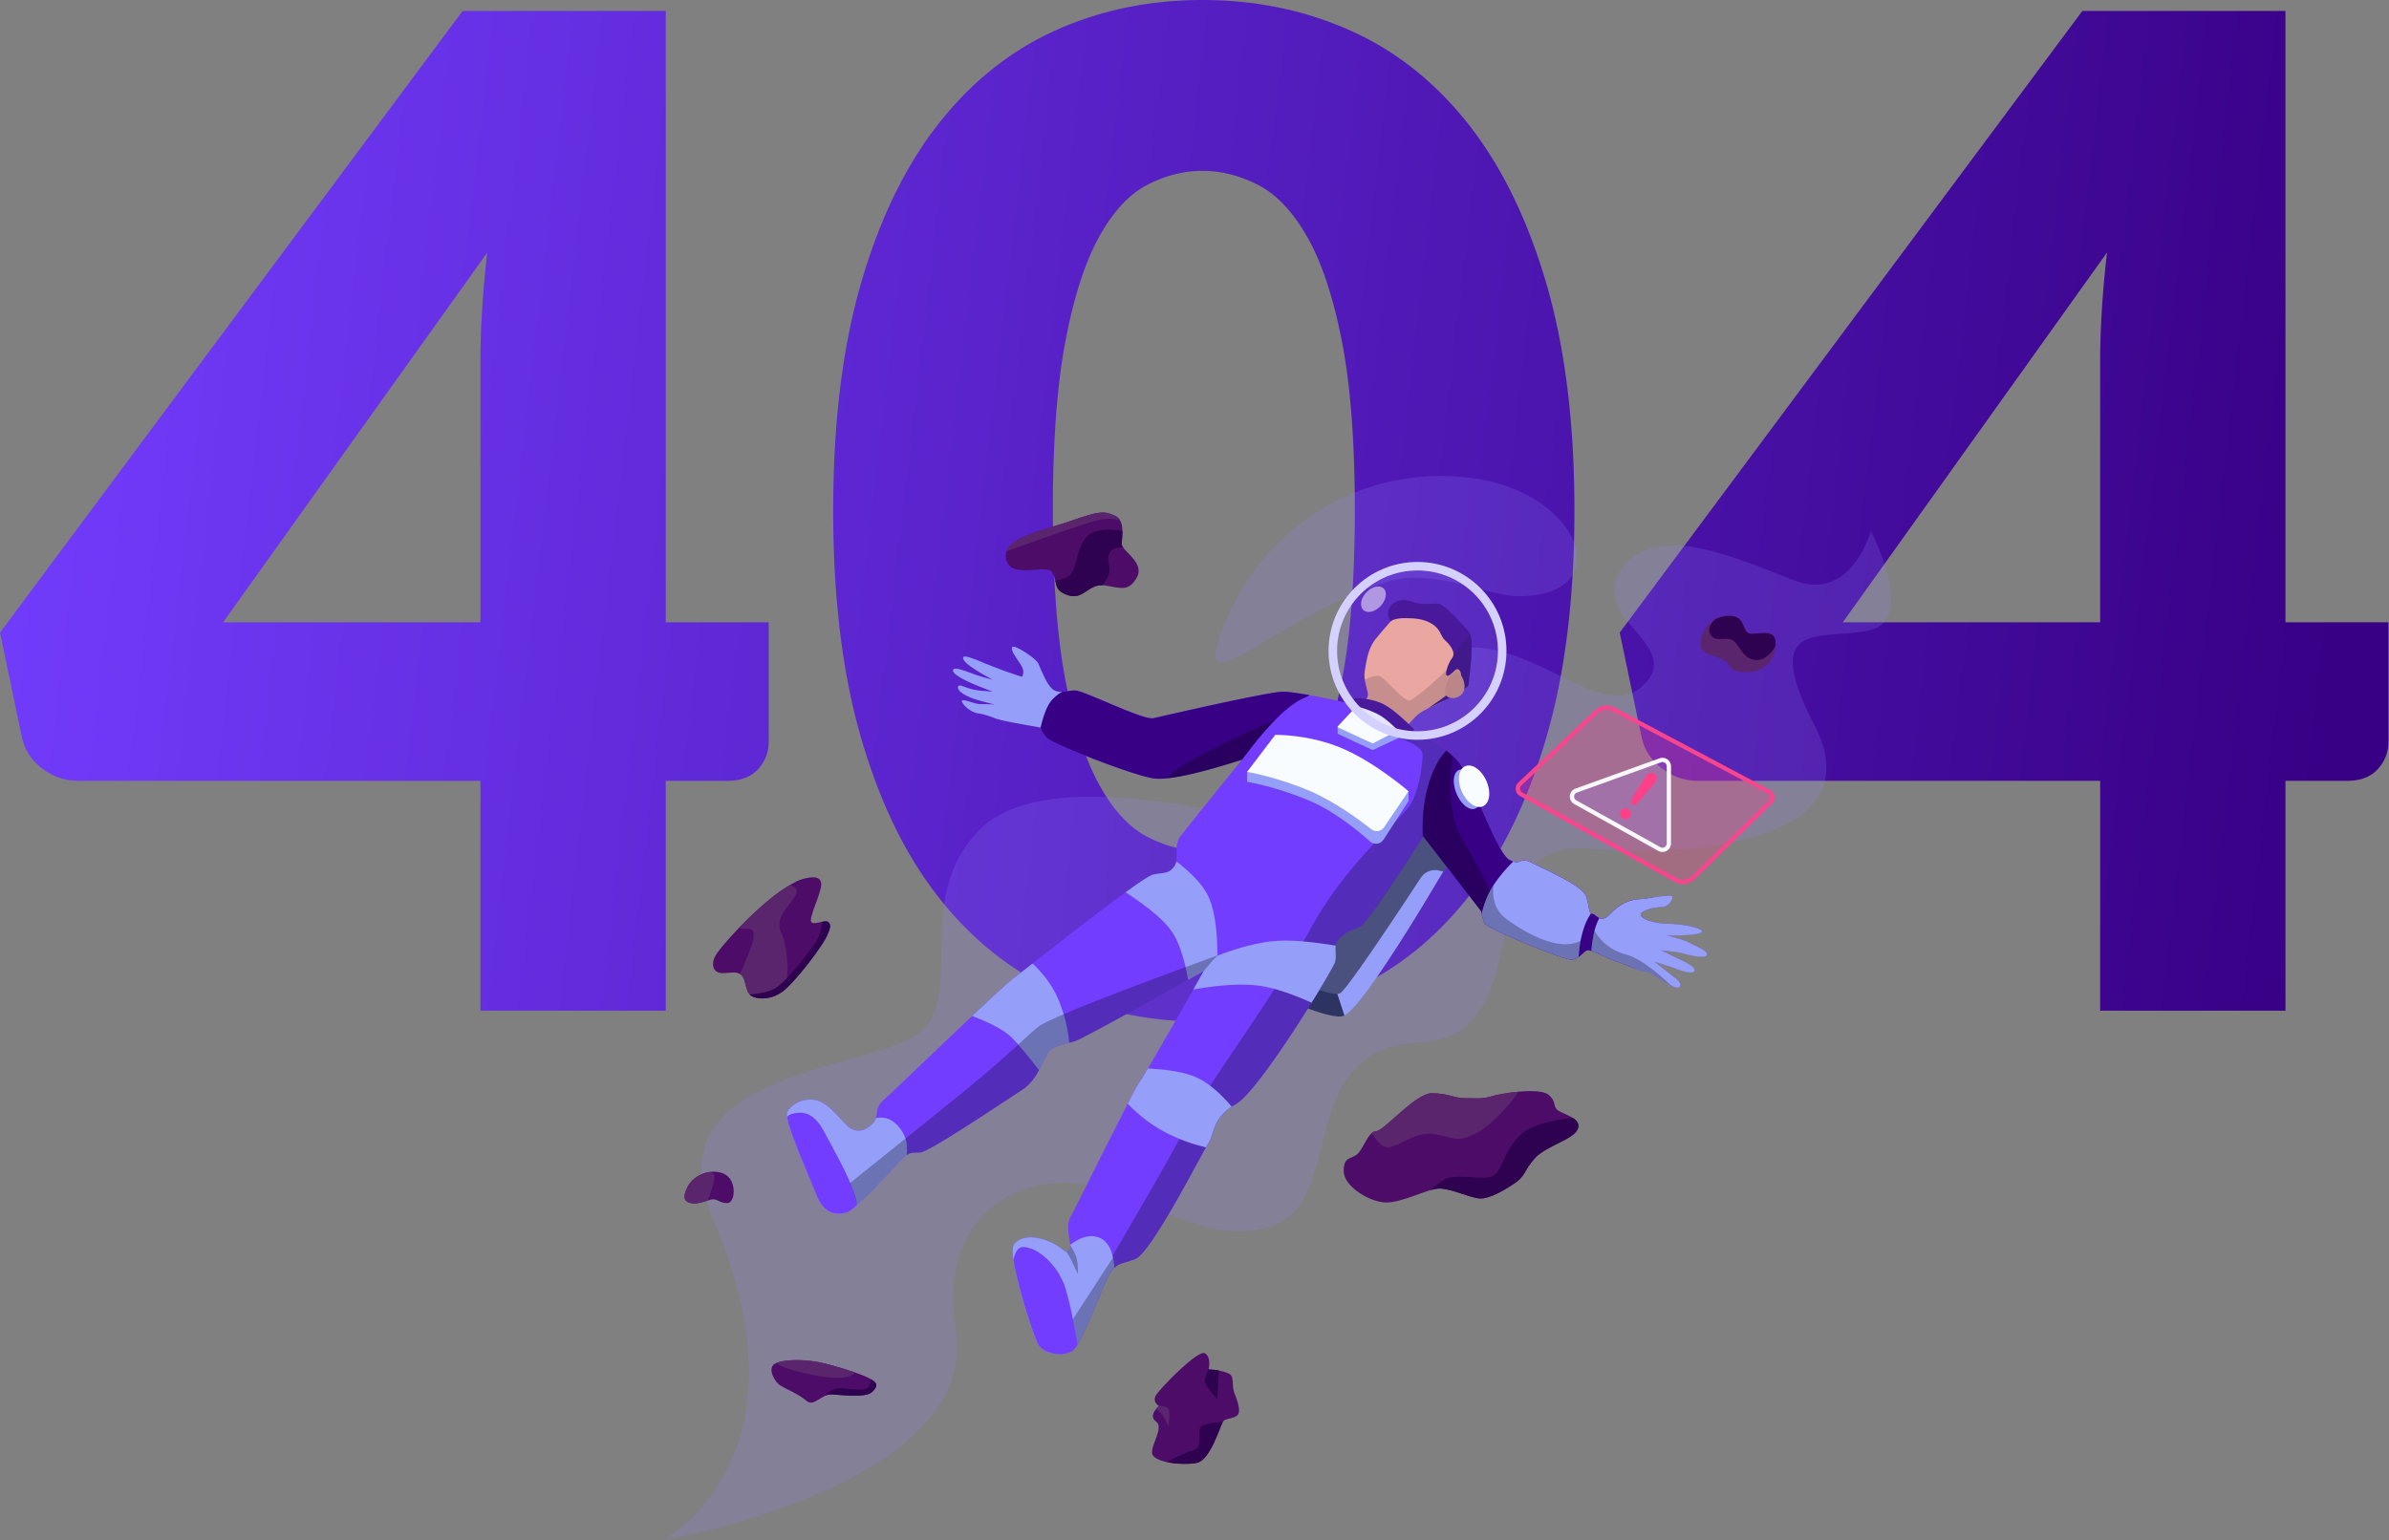 <svg width="504" height="325" fill="none" xmlns="http://www.w3.org/2000/svg"><rect width="100%" height="100%" fill="#808080" stroke="none"/><path fill-rule="evenodd" clip-rule="evenodd" d="M332.153 107.725c0 18.437-1.979 34.412-5.937 47.926-3.957 13.514-9.435 24.711-16.434 33.592-6.998 8.881-15.299 15.493-24.904 19.837-9.604 4.343-20.005 6.515-31.202 6.515-11.198 0-21.55-2.172-31.058-6.515-9.508-4.344-17.737-10.956-24.687-19.837-6.95-8.881-12.38-20.078-16.289-33.592-3.91-13.514-5.865-29.489-5.865-47.926s1.955-34.412 5.865-47.926c3.909-13.514 9.339-24.711 16.289-33.592 6.95-8.88 15.179-15.468 24.687-19.764C232.126 2.148 242.478 0 253.676 0c11.197 0 21.598 2.148 31.202 6.443 9.605 4.296 17.906 10.884 24.904 19.764 6.999 8.881 12.477 20.078 16.434 33.592 3.958 13.514 5.937 29.49 5.937 47.926zm-169.986 23.601h-21.719V2.316H97.59L0 133.499l4.633 22.153c.58 2.607 2.003 4.778 4.272 6.516 2.268 1.737 4.802 2.606 7.601 2.606h84.848v48.505h39.094v-48.505h13.031c2.8 0 4.947-.82 6.444-2.461 1.496-1.641 2.244-3.572 2.244-5.792v-25.194zm-60.451-65.952a178.365 178.365 0 00-.362 10.931v55.021H47.057l55.745-78.042c-.482 4.15-.844 8.18-1.086 12.09zm184.1 40.902l.003 1.449c0 14.673-.917 26.642-2.751 35.909-1.834 9.266-4.271 16.578-7.312 21.936-3.04 5.357-6.491 9.025-10.352 11.004-3.862 1.979-7.771 2.968-11.729 2.968-3.957 0-7.842-.989-11.655-2.968-3.813-1.979-7.192-5.647-10.136-11.004-2.944-5.358-5.309-12.67-7.095-21.936l-.087-.458c-1.727-9.202-2.591-21.019-2.591-35.451l.001-.726c.029-14.247.921-25.95 2.677-35.11 1.786-9.315 4.151-16.627 7.095-21.936 2.944-5.309 6.323-8.953 10.136-10.932 3.813-1.978 7.698-2.968 11.655-2.968 3.958 0 7.867.99 11.729 2.968 3.861 1.98 7.312 5.623 10.352 10.932 3.041 5.31 5.478 12.621 7.312 21.936 1.773 9.005 2.689 20.467 2.748 34.387zM482.157 2.316v129.01h21.719v25.194c0 2.22-.748 4.151-2.244 5.792-1.497 1.641-3.644 2.461-6.444 2.461h-13.031v48.505h-39.094v-48.505h-84.848c-2.799 0-5.333-.869-7.601-2.606-2.269-1.738-3.693-3.909-4.272-6.516l-4.633-22.153 97.59-131.181h42.858zm-93.391 129.01l55.745-78.042-.128 1.129a223.083 223.083 0 00-.958 10.96c-.241 3.91-.362 7.554-.362 10.932v55.021h-54.297z" fill="url(#paint0_linear)"/><path d="M394.697 112.055s-4.141 15.02-16.076 10.462-29.251-12.776-36.533-2.411c-7.283 10.366 13.338 15.914 4.654 24.454-8.685 8.54-23.34-10.208-39.463-7.749-16.124 2.46-36.202 37.983-36.202 37.983s-48.65-15.012-64.085 0c-15.436 15.011-2.139 36.856-14.349 44.071-12.21 7.214-55.382 7.921-42.218 38.474C172.191 307.857 140 325 140 325s66.992-11.476 61.604-44.666c-3.261-20.092 8.741-30.749 22.964-30.749 14.223 0 29.906 14.849 44.586 8.835 14.679-6.014 4.147-37.344 30.357-38.45 26.211-1.105 9.52-42.979 35.294-40.894 25.774 2.085 60.1-2.668 48.007-25.976-12.093-23.309 2.389-17.734 11.937-20.181 9.548-2.447-.052-20.864-.052-20.864z" fill="#9286FF" fill-opacity=".193"/><path d="M310.47 100.862c23.137 3 31.165 24.951 9.871 24.951-6.315 0-17.957-6.034-27.549-3.074-22.75 7.02-40.43 26.084-35.565 11.875 8.06-23.541 30.106-36.75 53.243-33.752z" fill="#9286FF" fill-opacity=".193"/><path fill-rule="evenodd" clip-rule="evenodd" d="M168.903 185.635c-.772.247-2.254 1.031-4.32 2.467-5.472 3.805-13.05 12.076-13.838 13.923-.764 1.787-.14 3.326 1.656 3.326 1.797 0 2.874-.478 3.951.352 1.077.831.812 3.635 2.159 4.439 1.347.804 4.633 1.06 7.512-1.69 2.88-2.749 7.226-8.583 8.226-10.561 1-1.978 1.151-2.855.401-3.343-.751-.489-2.939.775-3.511 0-.573-.775 2.11-6.067 2.11-7.882 0-1.815-1.863-1.824-4.346-1.031z" fill="#4C0C68"/><path fill-rule="evenodd" clip-rule="evenodd" d="M167.881 187.502c1.456 1.749-5.002 5.268-3.117 9.185 1.183 2.457 1.875 8.181.88 12.107-2.783 2.384-5.844 2.116-7.132 1.347-1.347-.803-1.083-3.607-2.16-4.438a2.536 2.536 0 00-.216-.149c.075-.205.156-.417.246-.633l.671-1.563c2.11-4.941 2.812-7.392.485-7.392h-1.793c2.707-2.819 6.047-5.923 8.838-7.864a36.59 36.59 0 012.069-1.345c.545.167.954.416 1.229.745z" fill="#5A256C"/><path fill-rule="evenodd" clip-rule="evenodd" d="M173.468 194.516l.127-.024c.432-.077.816-.099 1.055.056.75.488.599 1.366-.401 3.343-1 1.978-5.346 7.812-8.225 10.562-2.88 2.749-6.165 2.493-7.512 1.689a1.552 1.552 0 01-.347-.284c1.966-.174 3.502-.479 4.609-.911 2.459-.962 6.378-6.065 8.766-9.285 1.156-1.558 1.798-3.273 1.928-5.146l.127-.024-.127.024z" fill="#2F0251"/><path fill-rule="evenodd" clip-rule="evenodd" d="M286.287 243.607c1.326-1.078 2.369-4.893 4.013-4.893 1.643 0 8.295-8.01 11.753-8.01 3.457 0 4.689 1.051 7.176 1.051 2.488 0 3.593.178 5.547-.437 1.954-.614 9.973-1.884 11.881-.314 1.909 1.569.74 2.517 2.174 3.414 1.434.897 4.921 1.64 4.016 3.856-.906 2.216-6.733 3.541-9.07 6.163-2.338 2.622-1.883 3.7-4.33 5.326-2.447 1.627-5.192 3.145-7.107 3.145-1.916 0-6.109-2.102-8.653-2.102-2.545 0-8.04 3.147-11.544 2.939-3.505-.209-8.671-3.512-8.671-6.608 0-3.096 1.488-2.453 2.815-3.53z" fill="#4C0C68"/><path fill-rule="evenodd" clip-rule="evenodd" d="M320.188 230.39l.154-.015c-1.731 2.805-6.271 7.601-9.252 8.954-3.937 1.788-4.094.774-8.414 0-4.321-.774-8.491 3.511-10.532 2.673-.995-.409-1.897-1.386-2.705-2.93.232-.194.474-.318.731-.35l.13-.008c1.643 0 8.295-8.01 11.753-8.01s4.689 1.051 7.177 1.051l.781.006c1.84.022 2.892.094 4.447-.347l.318-.096c.861-.27 2.896-.668 5.069-.894l.497-.049-.154.015z" fill="#5A256C"/><path fill-rule="evenodd" clip-rule="evenodd" d="M332.847 238.274c-.906 2.216-6.733 3.541-9.07 6.163-2.338 2.622-1.883 3.699-4.33 5.326-2.447 1.627-5.192 3.144-7.107 3.144-1.916 0-6.108-2.101-8.653-2.101-.508 0-1.133.125-1.835.324 1.144-1.03 2.106-1.769 2.887-2.218 2.513-1.444 8.315.301 10.276-.756 1.962-1.056 2.368-6.154 6.425-9.215 1.99-1.5 5.453-2.506 10.392-3.018.874.566 1.448 1.289 1.015 2.351z" fill="#2F0251"/><path fill-rule="evenodd" clip-rule="evenodd" d="M212.237 117.959c.973 4.558 8.759.749 9.857 2.944 1.098 2.195.037 3.676 3.274 4.718 3.237 1.043 4.27-2.526 7.569-2.092 3.299.434 5.085 1.553 6.885-1.643 1.8-3.195-3.176-5.633-3.176-7.066 0-1.433.798-4.994-1.404-5.978-2.201-.985-3.149-1.098-9.016.984-5.868 2.083-14.962 3.575-13.989 8.133z" fill="#4C0C68"/><path fill-rule="evenodd" clip-rule="evenodd" d="M225.915 109.935l1.019-.358c5.24-1.822 6.198-1.679 8.308-.735a2.24 2.24 0 011.059.975c-1.239-.393-2.659-.434-4.262-.121l-.221.046c-2.254.501-8.751 2.708-19.492 6.621 1.172-3.284 8.477-4.663 13.589-6.428z" fill="#5A256C"/><path fill-rule="evenodd" clip-rule="evenodd" d="M236.784 112.004l.003.203c.002 1.014-.141 2.005-.141 2.613 0 .218.114.459.303.722-1.263-.062-2.116.17-2.557.697-1.44 1.72.289 3.149-.576 5.255-.216.526-.616 1.194-1.202 2.004-3.048-.169-4.117 3.131-7.246 2.123-2.401-.773-2.437-1.788-2.744-3.156 1.333-.166 2.321-.489 2.966-.971 1.857-1.388 1.43-7.767 5.009-9.14 1.664-.638 3.725-.755 6.185-.35z" fill="#2F0251"/><path fill-rule="evenodd" clip-rule="evenodd" d="M364.78 129.958c3.864 0 2.498 3.78 4.709 3.78 2.211 0 5.104-.962 5.104 2.028 0 2.991-1.823 6.056-6.051 6.056-4.229 0-2.846-1.306-4.981-2.55-2.134-1.245-4.674-.853-4.779-3.382-.104-2.53 2.134-5.932 5.998-5.932z" fill="#5A256C"/><path fill-rule="evenodd" clip-rule="evenodd" d="M364.78 129.958c3.864 0 2.498 3.78 4.709 3.78 2.21 0 5.104-.962 5.104 2.028 0 .197-.008.394-.024.591-1.167 1.943-2.468 2.914-3.902 2.914-2.936 0-3.347-2.73-4.89-3.981-1.543-1.25-3.944.6-5.011-1.554-.437-.883-.11-1.873.983-2.968a5.893 5.893 0 013.031-.81z" fill="#2F0251"/><path fill-rule="evenodd" clip-rule="evenodd" d="M258.047 299.95c-.567.709-2.66 8.166-5.534 8.751-2.875.585-9.472-.02-9.472-2.172s2.528-5.294.805-6.579c-1.724-1.285.662-3.242.662-3.242s-1.467-.809-.662-2.229 8.837-9.68 10.31-8.915c1.474.765.813 3.417.813 3.417s4.443.23 4.88 1.484c.437 1.254.039 2.179.628 3.671.59 1.493 1.485 3.92.428 4.641-1.056.72-2.291.464-2.858 1.173z" fill="#4C0C68"/><path fill-rule="evenodd" clip-rule="evenodd" d="M245.887 296.878c.872.223 1.059 1.607.559 4.152-.448-1.147-.866-1.972-1.251-2.474-.257-.336-.662-.739-1.215-1.209l-.089-.074a7.03 7.03 0 01.617-.565l-.14-.083c.53.045 1.036.129 1.519.253z" fill="#5A256C"/><path fill-rule="evenodd" clip-rule="evenodd" d="M254.969 288.981c.828.043 1.552.112 2.172.209l-.321 6.053c-1.45-1.521-2.305-2.674-2.565-3.459-.193-.583.056-1.566.748-2.95l-.034.147zm-2.456 19.72c-1.553.316-4.193.285-6.292-.15 1.6-1.082 5.103-2.375 5.997-2.713 1.266-.479.515-3.323.951-4.503.247-.67 1.853-1.102 4.818-1.295-.64 1.083-2.69 8.094-5.474 8.661z" fill="#2F0251"/><path fill-rule="evenodd" clip-rule="evenodd" d="M145.148 250.309c1.302-2.396 4.88-3.865 7.632-2.584 2.751 1.282 2.388 6.16.651 6.16-1.737 0-2.212-1.144-3.636-.697-1.423.447-2.75.947-4.045.697s-1.905-1.181-.602-3.576z" fill="#4C0C68"/><path fill-rule="evenodd" clip-rule="evenodd" d="M150.603 247.739c.394.423-.021 2.286-1.247 5.588l-.576.183c-1.048.323-2.048.565-3.03.375-1.295-.25-1.905-1.18-.603-3.576.843-1.551 2.638-2.713 4.546-2.993.434.097.737.237.91.423z" fill="#5A256C"/><path fill-rule="evenodd" clip-rule="evenodd" d="M163.439 287.805c-1.664.997.095 3.898 1.143 4.549 1.048.65 4.199 2.01 5.606 3.285 1.407 1.275 3.322-1.391 4.935-1.391 1.613 0 7.428.889 8.859-.503 1.431-1.391 1.035-1.966-.486-2.835s-7.11-2.682-10.455-3.392c-3.346-.709-7.938-.709-9.602.287z" fill="#4C0C68"/><path fill-rule="evenodd" clip-rule="evenodd" d="M164.001 287.544l.219-.075c2.047-.648 5.907-.569 8.821.049 2.084.443 5.041 1.313 7.341 2.117-.309.451-1.031.788-2.168 1.009-3.633.708-12.939-1.824-13.852-2.589a1.21 1.21 0 01-.361-.511l.219-.075-.219.075z" fill="#5A256C"/><path fill-rule="evenodd" clip-rule="evenodd" d="M183.78 291.174l.013-.089.256.164c1.041.7 1.17 1.293-.067 2.496-1.431 1.391-7.247.502-8.859.502-.323 0-.658.107-.998.268.825-1.021 1.794-1.531 2.905-1.531 2.334 0 5.847.856 6.419-.609.153-.391.263-.791.331-1.201z" fill="#2F0251"/><path d="M307.198 179.244s-19.635 34.289-23.969 35.199c-4.333.91-29.417-11.763-29.417-11.763l31.351-46 22.035 22.564z" fill="#959FFA"/><path d="M264.735 203.331l17.075 5.391 1.817 5.582a1.809 1.809 0 01-.398.139c-2.349.493-9.269-2.007-20.762-7.499l2.268-3.613z" fill="#2E3461"/><path d="M304.562 183.954l-.943-.233a3.594 3.594 0 00-3.878 1.518c-4.029 6.146-15.501 23.517-16.999 24.348-3.158 1.752-33.338-13.265-33.338-13.265l21.968-36.706 37.263 18.732-4.073 5.606z" fill="#4B517F"/><path d="M166.068 234.703c.778-1.635 3.437-3.198 6.28-2.495 2.843.704 5.862 5.328 7.179 5.982 1.317.653 2.749.653 4.439-.933 1.689-1.586.293-3.274 2.371-5.049 2.077-1.774 24.124-23.238 27.626-25.87 3.501-2.631 26.841-21.324 29.388-21.801 2.546-.477 3.181-.131 4.386-1.694 1.204-1.564-.34-4.164 1.28-6.328 1.619-2.164 13.551-16.899 13.551-16.899s-14.905 5.288-19.217 4.65c-4.313-.637-21.371-7.279-22.505-8.583-1.133-1.304-1.293-2.141-1.293-2.141s-8.582-1.486-9.684-1.99c-.519-.237-2.144-.825-3.592-1.04-1.628-.243-3.364-1.963-3.364-2.597 0-.553 2.831.656 3.62.656.916 0 3.336.111 3.336.111s-2.809-.724-3.832-1.036c-2.518-.767-4.147-1.92-3.911-2.72.237-.8 1.527.471 4.407.791.907.101 2.915.249 2.915.249s-3.189-1.227-4.382-1.756c-2.848-1.263-4.174-2.206-3.976-2.83.206-.654 1.713-.08 4.654.99 1.041.378 3.704 1.094 3.704 1.094s-2.495-1.393-3.411-1.974c-2.076-1.317-3.018-2.24-2.824-2.769.235-.644 4.533 1.271 4.533 1.271s3.233 1.245 3.593 1.388c.823.327 4.283 1.461 4.283 1.461s.66-1.158-.265-2.577-2.205-3.081-1.799-3.705c.405-.624 4.931 2.343 5.463 3.433.532 1.09 1.928 5.052 3.508 5.725s2.385 0 4.283 0c1.898 0 14.335 6.337 16.539 5.835 2.203-.502 24.264-5.586 27.336-5.586 3.071 0 17.451 2.852 20.642 4.546 3.192 1.694 14.116 6.562 16.899 11.06 2.783 4.499 7.624 18.525 10.221 19.898 2.596 1.373 1.956-.784 4.676.589s10.745 4.866 11.48 7.059c.735 2.193.477 3.733 1.319 3.733.843 0 1.68 2.263 3.716.072 2.037-2.19 4.423-3.168 6.125-3.168 1.703 0 7.075-1.287 7.075-.441 0 .428-.663 2.096-2.453 2.096-1.79 0-4.275 1.034-4.275 1.513 0 .97 2.89 2.011 5.542 2.011 2.652 0 7.38.791 7.38 1.633 0 .841-7.38.871-7.38.871s3.368.76 4.727 1.502c1.358.742 4.161 1.72 3.689 2.628-.471.908-5.804-.586-5.804-.586l-3.879-.466 3.879 1.889s3.804 1.772 3.19 2.553c-.615.782-4.616-.801-4.616-.801l-3.8-1.22s3.284 2.609 3.8 3.007c.517.398 2.335 1.544 1.426 2.395s-6.415-3.725-7.075-3.381c-.66.345-3.886-1.349-6.011-2.021-2.125-.673-5.232-2.411-6.149-2.411-.917 0-1.767 1.975-3.569 1.975-1.803 0-17.82-6.551-18.291-7.728-.471-1.177-.692-2.489-.692-2.489l-12.2-15.769s-11.611 18.138-13.307 19.009c-1.695.871-2.545.798-4.252 2.374-1.708 1.576-.494 3.43-1.101 5.217-.607 1.787-15.895 27.103-20.92 29.913-5.024 2.81-4.392 6.07-5.789 8.245-1.397 2.175-12.023 23.132-15.359 24.398-3.336 1.266-3.641.692-5.276 2.866-1.635 2.174-5.78 15.2-8.156 16.565-2.376 1.364-6.115.387-7.098-1.385-.982-1.772-6.719-19.127-5.058-21.161 2.309-2.828 7.157-.787 8.566 0 1.409.786 2.067 1.567 2.402 1.567.336 0 .858-.489.858-1.327 0-.837-1.024-4.131 0-5.879 1.023-1.748 13.204-26.619 14.612-28.557 1.408-1.938 13.562-23.458 13.562-23.458s-25.271 14.227-27.151 14.801c-1.881.573-4.377.94-5.439 2.101-1.063 1.162-2.286 5.993-5.751 8.199-3.465 2.205-19.669 13.213-21.552 13.213-1.883 0-2.102.063-2.987.657-.885.595-10.329 11.395-12.497 12.009-2.169.615-4.796.209-6.238-3.497-1.441-3.706-7.059-16.048-6.28-17.682z" fill="#733DFF"/><path d="M308.228 161.572c2.076 3.356 5.298 12.015 7.878 16.766l-6.288 10.508-9.539-12.331-1.565 2.436c-6.776 10.509-10.689 16.033-11.742 16.573-1.696.871-2.545.798-4.252 2.374-1.708 1.576-.494 3.43-1.101 5.217-.607 1.787-15.895 27.103-20.92 29.913-4.915 2.749-4.417 5.929-5.701 8.102l-.275.451c-1.969 3.357-11.957 22.87-15.173 24.09-3.336 1.267-3.64.692-5.275 2.866-1.635 2.174-5.78 15.2-8.156 16.565-1.058.608-2.387.751-3.622.566l5.424-9.137c12.276-20.731 19.661-33.593 22.157-38.588l.166-.335c4.06-8.283 18.004-26.471 25.747-40.719l.306-.567c7.675-14.329 19.443-23.46 21.317-26.645 1.873-3.186 2.509-8.675 2.509-10.442 0-1.098-1.516-2.216-4.547-3.353l-.673-.244 1.471-2.576.789.412c4.264 2.246 9.301 5.246 11.065 8.098z" fill="#000" fill-opacity=".275"/><path d="M286.203 149.045l-4 4.268v1.535l7.385 3.435 6.434-3.015s-2.918-3.061-4.648-4.158c-1.73-1.097-5.171-2.065-5.171-2.065z" fill="#959FFA"/><path d="M287.189 149.036s1.416-1.62 1.416-2.441c0-.821-.991-3.198-.708-4.817.283-1.619.553-4.686 2.245-6.841 1.692-2.155 4.973-5.737 4.973-5.737s5.882-.658 8.82 1.289c2.939 1.948 5.617 5.606 5.216 8.946-.402 3.341-2.046 7.023-4.667 8.525-2.62 1.501-4.296 1.664-5.909 3.33-1.613 1.667-2.554 2.936-2.554 2.936s-2.905-2.459-4.616-3.464c-1.71-1.005-4.216-1.726-4.216-1.726z" fill="#FFAF8A"/><path d="M309.024 140.277c-.556 3.098-2.138 6.306-4.54 7.683-2.62 1.501-4.296 1.664-5.909 3.33-1.075 1.111-1.926 2.089-2.554 2.936a55.405 55.405 0 00-2.666-2.14l-.248-.184a20.356 20.356 0 00-1.702-1.14 14.479 14.479 0 00-1.63-.818 71.187 71.187 0 01-1.922-1.729c.502-.682.752-1.222.752-1.62 0-.562-.464-1.853-.667-3.131 1.193-.645 2.159-.928 2.899-.848 1.109.119 5.075 5.197 6.406 5.197 1.332 0 8.713-7.117 8.713-7.117l3.068-.419z" fill="#000" fill-opacity=".175"/><path d="M284.978 148.801l.8-1.469s2.857-.137 5.641 1.049 6.958 5.613 6.958 5.613l-1.791 1.644s-4.418-2.253-7.058-3.818c-2.639-1.565-4.55-3.019-4.55-3.019zm8.364-20.88c-1.17 1.58 0 3.173 0 3.173s.854-.651 3.004-.651 4.314.151 6.035 1.4c1.72 1.249 1.49 2.426 2.504 3.3 1.014.874 2.333 2.595 1.467 3.719-.865 1.123-1.741 3.74-.99 3.74.751 0 1.646-1.649 2.233-1.384.588.264 1.105 1.388 0 3.15s-6.463 5.186-6.463 5.186 8.731-3.993 8.731-5.186 1.365-9.697 0-11.111c-1.364-1.414-5.104-5.887-6.549-5.887-1.446 0-3.557.3-5.124-.33-1.568-.631-3.678-.699-4.848.881z" fill="#380085"/><path d="M306.633 138.055l3.564-4.169c.77 2.425-.334 9.409-.334 10.482 0 .795-2.91 2.524-8.731 5.186 3.572-2.283 5.727-4.011 6.463-5.186 1.105-1.762.588-2.886 0-3.15-.587-.264-1.482 1.385-2.233 1.385-.751 0 .125-2.617.99-3.741.189-.245.274-.519.281-.807l3.564-4.169-3.564 4.169z" fill="#000" fill-opacity=".175"/><path fill-rule="evenodd" clip-rule="evenodd" d="M304.781 146.316c.309 1.087 2.528 1.554 3.745 0 1.216-1.554-.333-4.668-1.328-4.668-.994 0-2.726 3.58-2.417 4.668z" fill="#C5876A"/><path d="M282.203 153.313l4-4.268c2.294.646 4.017 1.334 5.171 2.065.923.585 2.099 1.589 3.529 3.013l-5.315 2.772-7.385-3.427v-.155l4-4.268-4 4.268z" fill="#F8FCFF"/><path d="M222.529 145.717c1.58.673 2.385 0 4.283 0 1.898 0 14.335 6.338 16.538 5.836l7.097-1.608c7.431-1.66 18.165-3.979 20.24-3.979l.308.007c1.07.049 3.014.322 5.302.724-.268.174-.579.34-.932.501l-.272.12c-3.275 1.386-7.506 5.556-12.692 12.512l-.355.478-1.626.513c-8.671 2.697-14.361 3.846-17.07 3.446l-.382-.066c-4.852-.932-21.019-7.249-22.122-8.518-.755-.869-1.186-1.583-1.293-2.141l-2.046-.359a223.2 223.2 0 01-3.378-.625l6.528-9.026c.555 1.008 1.196 1.897 1.872 2.185z" fill="#380085"/><path d="M262.402 159.83l-.355.478-1.251.396c-6.563 2.055-11.452 3.24-14.666 3.554 1.551-2.25 9.197-6.376 22.937-12.377-1.885 1.909-3.956 4.357-6.212 7.344l-.453.605z" fill="#000" fill-opacity=".275"/><path d="M308.228 161.572c2.783 4.499 7.624 18.525 10.22 19.898 2.51 1.327 1.996-.644 4.415.463l1.788.869c3.422 1.641 9.328 4.45 9.954 6.316.706 2.108.495 3.613 1.227 3.726l.092.007c.82 0 1.634 2.143 3.554.24l.162-.168c1.955-2.103 4.232-3.088 5.917-3.163l.208-.005c.621 0 1.73-.171 2.888-.347l.558.559-.505 1.671c-1.357.333-2.594.947-2.594 1.285 0 .488.73.993 1.792 1.375l-3.038 10.083c-1.184-.471-2.583-1.095-3.686-1.444-2.125-.673-5.232-2.412-6.149-2.412-.917 0-1.767 1.976-3.57 1.976-1.802 0-17.819-6.551-18.29-7.728a12.122 12.122 0 01-.693-2.489l-12.199-15.769-.099.153c-.428-7.45 1.558-14.787 4.961-18.268 1.34 1.048 2.436 2.12 3.087 3.172z" fill="#380085"/><path d="M305.141 158.4c.475.372.92.747 1.325 1.123-1.049 7.679-.326 13.615 2.168 17.808l.77 1.306c2.252 3.863 4.002 7.23 5.248 10.101l.421 7.287c-1.095-.568-1.808-1.017-1.902-1.252a12.122 12.122 0 01-.693-2.489l-12.199-15.769-.099.153c-.428-7.45 1.558-14.787 4.961-18.268z" fill="#000" fill-opacity=".275"/><path d="M232.047 261.233c1.787.78 2.802 2.891 3.043 6.333a9.582 9.582 0 00-.815.971c-1.635 2.174-5.78 15.2-8.156 16.565-2.376 1.364-6.115.387-7.098-1.385-.982-1.772-6.719-19.127-5.058-21.161 2.309-2.828 7.157-.787 8.566 0 1.409.786 2.067 1.567 2.402 1.567.336 0 .858-.489.858-1.327l-.005-.108c2.343-1.77 4.43-2.255 6.263-1.455z" fill="#959FFA"/><path d="M235.09 267.566a9.582 9.582 0 00-.815.971c-1.635 2.174-5.78 15.2-8.156 16.565-.706.406-1.533.604-2.372.637l-1.093-1.681 12.143-18.672c.14.655.237 1.382.293 2.18z" fill="#000" fill-opacity=".275"/><path d="M215.835 263.15c2.923 0 7.422 3.68 8.985 8.849.788 2.605 1.625 6.511 2.51 11.717-.435.687-.844 1.175-1.211 1.386-2.376 1.364-6.115.387-7.098-1.385-.763-1.376-4.393-12.149-5.199-17.847.362-1.813 1.033-2.72 2.013-2.72z" fill="#733DFF"/><path d="M225.789 262.796v-.024c.549.861.935 1.582 1.157 2.164.359.942.505 2.25.438 3.924l-1.445-3.08a9.158 9.158 0 00-1.037-1.66l.029.003c.314 0 .789-.426.851-1.164l.007-.187v.024z" fill="#000" fill-opacity=".275"/><path d="M172.348 232.209c2.843.703 5.862 5.327 7.179 5.981 1.317.653 2.749.653 4.439-.933.455-.428.686-.863.822-1.305 1.163-.245 2.22-.102 3.172.429 1.955 1.091 3.362 3.669 3.362 5.438v1.898l-.239.156c-.885.595-10.329 11.395-12.497 12.01-2.115.599-4.665.228-6.128-3.226l-.444-1.107c-1.817-4.444-6.674-15.32-5.946-16.847.778-1.634 3.437-3.198 6.28-2.494z" fill="#959FFA"/><path d="M174.03 239.104l.523 1.001c1.794 3.36 5.781 10.267 6.266 14.188l-.406.353c-.789.67-1.43 1.124-1.827 1.237-2.169.614-4.796.208-6.238-3.498-1.252-3.22-5.657-12.959-6.28-16.53l-.026-.171c.265-.288.597-.49.995-.608 3.296-.973 5.258.734 6.993 4.028z" fill="#733DFF"/><path d="M217.702 203.433l.131-.102c2.502 2.317 4.344 4.91 5.525 7.778a31.116 31.116 0 012.213 8.936l-.917.239c-1.324.356-2.598.774-3.281 1.521-.569.621-1.184 2.294-2.163 4.052l-.802-1.054c-1.717-2.23-3.301-4.105-4.753-5.628-1.558-1.634-4.417-3.22-8.578-4.76l3.397-3.185c2.49-2.315 4.464-4.098 5.387-4.814l.97-.742 3.002-2.343-.131.102zm34.477 23.834c2.526 1.105 5.084 3.196 7.674 6.272-4.109 2.688-3.63 5.69-4.943 7.734a18.6 18.6 0 00-.489.837 35.304 35.304 0 01-7.877-2.809c-3.137-1.55-6.014-3.677-8.631-6.381l1.12-2.142c.581-1.094 1.024-1.893 1.273-2.278l.272-.397c.321-.483.857-1.356 1.606-2.619 4.463.225 7.794.819 9.995 1.783zm-4.01-45.431l.012-.064c3.217 2.516 5.378 4.809 6.483 6.881 1.442 2.703 2.163 7.045 2.162 13.026 5.111-1.968 9.557-3.024 13.339-3.167 2.825-.108 6.707.24 11.645 1.042-.19 1.15.214 2.37-.191 3.561-.211.622-2.203 4.098-4.922 8.483-4.368-1.974-8.038-3.166-11.009-3.574-3.563-.489-8.207-.227-13.935.786l2.21-3.908-3.308 1.86c-.825-4.738-2.034-8.218-3.626-10.44-1.584-2.212-4.774-4.889-9.57-8.029l1.144-.82c2.385-1.694 4.146-2.823 4.748-2.936l.517-.09c2.123-.347 2.751-.152 3.869-1.604.232-.301.362-.64.432-1.007l.012-.064-.012.064z" fill="#959FFA"/><path d="M256.955 201.568l-.959.939-2.066 2.453.033-.058-10.418 5.839c-10.191 5.681-15.769 8.668-16.733 8.962-1.881.574-4.377.94-5.44 2.102-1.062 1.161-2.285 5.992-5.75 8.198l-1.08.7c-4.919 3.218-18.742 12.513-20.472 12.513l-.474.002c-1.382.013-1.68.105-2.396.578l-.117.078c-.697.467-6.694 7.255-10.274 10.426l.01.03-.16-.63c-.6-2.33-1.068-3.661-1.404-3.991l15.429-12.38c3.327-2.678 6.024-4.858 8.091-6.539l1.211-.986c8.969-7.324 13.702-12.212 15.167-13.224l.166-.109c2.896-1.854 15.441-6.822 37.636-14.903z" fill="#000" fill-opacity=".275"/><path d="M352.84 189.314c0 .428-.663 2.096-2.453 2.096-1.79 0-4.275 1.034-4.275 1.514 0 .94 2.718 1.947 5.301 2.007l.241.003c2.652 0 7.38.791 7.38 1.633 0 .561-2.46.851-7.38.871 2.113.477 3.633.949 4.56 1.415l.167.087c1.358.742 4.161 1.72 3.689 2.628-.314.606-2.249.41-5.804-.586l-3.879-.466 3.879 1.889.521.248c2.16 1.054 3.049 1.822 2.669 2.306-.41.52-1.948.253-4.616-.802l-3.8-1.22 3.8 3.007.569.423c.687.53 1.539 1.333.857 1.972-.909.851-6.415-3.725-7.075-3.38-.638.333-3.674-1.239-5.795-1.952l-.216-.07c-1.744-.552-4.15-1.823-5.463-2.26.067-.958.211-2.034.43-3.224.265-1.432.682-2.669 1.252-3.714.53.248 1.188.24 2.089-.657l.152-.158c1.956-2.104 4.232-3.088 5.918-3.164l.207-.004c1.703 0 7.075-1.288 7.075-.442z" fill="#959FFA"/><path d="M336.375 196.412l-.055-.09c1.476 2.513 3.558 4.165 6.247 4.957l.354.099c2.482.65 5.69 2.844 9.622 6.581-1.974-1.011-4.883-3.245-5.352-3-.638.333-3.674-1.239-5.795-1.951l-.216-.071c-1.744-.552-4.15-1.822-5.463-2.26.067-.958.211-2.034.43-3.224.067-.359.143-.706.228-1.041z" fill="#000" fill-opacity=".275"/><path d="M323.125 182.059l.802.394c3.231 1.564 10.006 4.659 10.678 6.665.633 1.889.529 3.294 1.027 3.647a12.68 12.68 0 00-1.463 3.022c-.634 1.892-1.01 3.946-1.126 6.16-.44.313-.953.554-1.581.554-1.803 0-17.82-6.551-18.291-7.728a12.02 12.02 0 01-.596-1.981c.595-2.363 1.427-4.354 2.496-5.975a29.896 29.896 0 014.167-5.002c1.703.569 1.486-.968 3.887.244z" fill="#959FFA"/><path d="M315.071 186.817c-.328 3.16.586 5.535 2.741 7.123l.375.273c3.323 2.384 9.98 6.341 14.542 4.63l.266-.107c.156-.068.307-.123.452-.166a24.637 24.637 0 00-.404 3.377c-.44.314-.953.554-1.581.554-1.803 0-17.82-6.551-18.291-7.728a11.992 11.992 0 01-.596-1.981c.549-2.181 1.3-4.046 2.253-5.594l.243-.381z" fill="#000" fill-opacity=".275"/><path d="M219.021 139.992l.132.287c.608 1.372 1.913 4.815 3.376 5.438a3.399 3.399 0 001.506.297c-1.384.799-2.385 1.814-3.003 3.045-.563 1.121-1.065 2.614-1.506 4.479l.027.004-2.84-.502c-3.96-.716-6.241-1.212-6.844-1.488-.519-.237-2.144-.825-3.592-1.04-1.629-.243-3.364-1.963-3.364-2.597 0-.553 2.831.656 3.619.656l.427.004c.649.012 1.619.048 2.91.107l-2.116-.555a65.57 65.57 0 01-1.581-.44l-.135-.041c-2.518-.767-4.147-1.92-3.911-2.72.229-.775 1.444.391 4.133.757l.273.034c.605.067 1.577.15 2.916.249l-2.288-.892a76.946 76.946 0 01-1.786-.73l-.308-.134c-2.848-1.263-4.174-2.206-3.977-2.83.207-.654 1.714-.08 4.655.99l.482.165c.728.237 1.802.547 3.222.929l-1.649-.931a54.739 54.739 0 01-1.642-.967l-.12-.076c-2.077-1.317-3.018-2.24-2.824-2.769.157-.43 1.668-.006 4.533 1.271l3.882 1.498c.685.252 2.016.703 3.994 1.351.44-.772.351-1.631-.265-2.577l-.968-1.452c-.623-.96-1.102-1.837-.831-2.253.405-.624 4.931 2.343 5.463 3.433zm92.769 25.815c-.893-2.269-2.64-3.773-3.902-3.359-1.261.414-1.56 2.59-.667 4.859s2.639 3.773 3.901 3.359c1.262-.414 1.561-2.589.668-4.859z" fill="#959FFA"/><path d="M313.652 164.936c-.982-2.358-2.972-3.832-4.444-3.293-1.473.54-1.87 2.889-.888 5.247.983 2.358 2.973 3.832 4.445 3.292 1.472-.539 1.869-2.888.887-5.246z" fill="#F8FCFF"/><path d="M316.912 137.35c0 9.867-7.998 17.865-17.865 17.865-9.866 0-17.865-7.998-17.865-17.865 0-9.867 7.999-17.865 17.865-17.865 9.867 0 17.865 7.998 17.865 17.865z" fill="#9286FF" fill-opacity=".193" stroke="#D4D0FF" stroke-width="1.8"/><path opacity=".504" fill-rule="evenodd" clip-rule="evenodd" d="M291.278 127.871c1.178-1.264 1.45-2.924.608-3.71-.842-.785-2.48-.398-3.658.866-1.178 1.263-1.45 2.924-.608 3.709.842.785 2.48.398 3.658-.865z" fill="#fff"/><path d="M269.033 157.158l-5.944 5.733v2.085s6.159.998 13.361 4.08c5.1 2.183 10.102 6.299 12.587 8.516.852.76 2.203.603 2.824-.356l5.286-8.166v-1.989s-9.895-5.324-14.057-7.085c-7.028-2.973-14.057-2.818-14.057-2.818z" fill="#959FFA"/><path d="M269.033 155.073l-5.944 7.818s6.159.998 13.361 4.08c5.164 2.21 10.328 6.029 12.837 8.013.845.668 2.096.496 2.7-.396l5.16-7.623s-7.028-6.101-14.057-9.074c-7.028-2.973-14.057-2.818-14.057-2.818z" fill="#F8FCFF"/><path d="M320.91 167.601a1.35 1.35 0 01-.271-2.162l16.164-15.261a3.15 3.15 0 013.641-.492l32.755 17.402a1.35 1.35 0 01.312 2.155l-16.252 15.967a3.15 3.15 0 01-3.737.506l-32.612-18.115z" fill="#FF3F87" fill-opacity=".28" stroke="#F8458D" stroke-width=".9"/><path d="M332.33 169.28c-1.012-.564-.89-2.058.2-2.45l17.741-6.383a1.35 1.35 0 011.807 1.271v16.267a1.351 1.351 0 01-2.008 1.18l-17.74-9.885z" fill="#9286FF" fill-opacity=".193" stroke="#F8F8F8" stroke-width=".9"/><path fill-rule="evenodd" clip-rule="evenodd" d="M346.476 164.987l-1.952 3.103c-.242.41-.387.74-.437.99-.049.25.037.456.259.618a.603.603 0 00.681.051c.235-.125.499-.358.791-.7l2.705-3.113c.147-.176.286-.354.418-.535.335-.462.532-.858.59-1.19.059-.332-.089-.626-.443-.884-.292-.212-.598-.288-.916-.226-.318.061-.601.263-.85.604-.182.252-.464.679-.846 1.282zm-4.701 6.944c.07.299.23.539.481.722.247.179.523.254.828.224.305-.03.562-.189.772-.478.185-.255.251-.539.198-.851a1.13 1.13 0 00-.468-.751 1.106 1.106 0 00-.854-.21 1.1 1.1 0 00-.742.457c-.212.292-.284.588-.215.887z" fill="#FF3F87"/><defs><linearGradient id="paint0_linear" x1="488.064" y1="188.646" x2="-15.106" y2="130.324" gradientUnits="userSpaceOnUse"><stop stop-color="#380085"/><stop offset="1" stop-color="#733DFF"/><stop offset="1" stop-color="#733DFF"/></linearGradient></defs></svg>